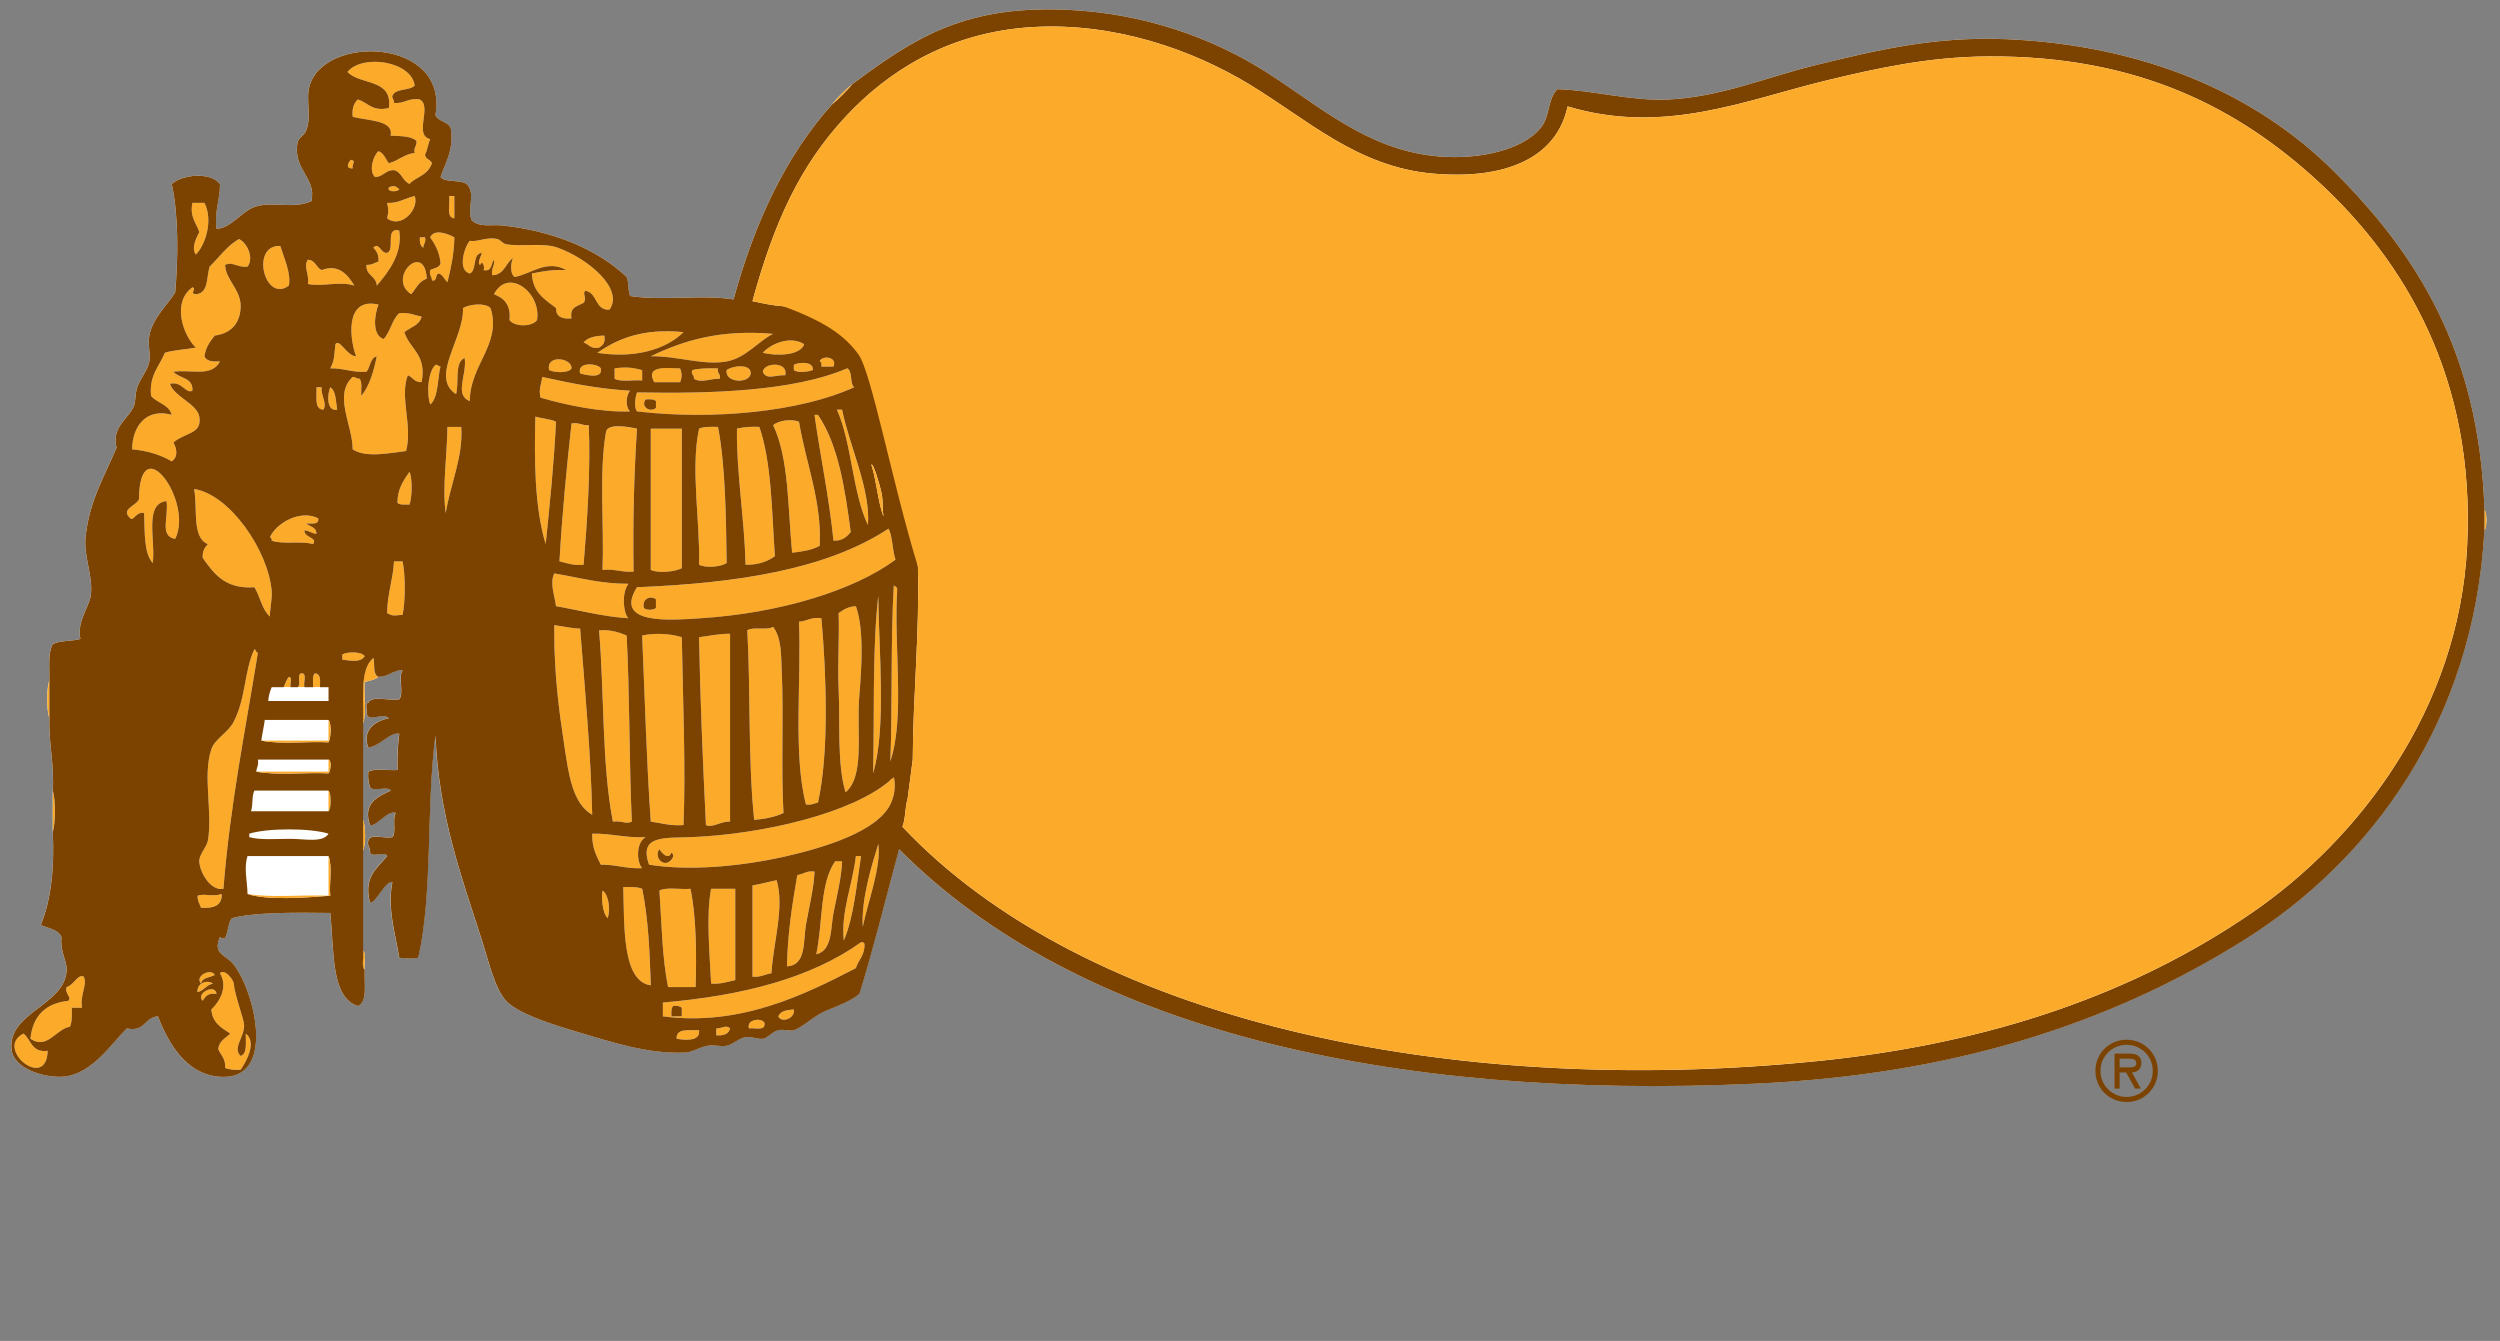 <?xml version="1.0" encoding="UTF-8" standalone="no"?>
<svg viewBox="0 0 220 118" xmlns:dc="http://purl.org/dc/elements/1.1/" xmlns="http://www.w3.org/2000/svg" xmlns:cc="http://creativecommons.org/ns#" xmlns:rdf="http://www.w3.org/1999/02/22-rdf-syntax-ns#" version="1.1">
<rect x="0" y="0" width="220" height="118" fill="#808080" stroke="none"/>
<title>Cracker Barrel Old Country Store logo</title>
<defs>
<clipPath id="a" clipPathUnits="userSpaceOnUse">
<path d="m0 576h576v-576h-576v576z"/>
</clipPath>
</defs>
<g transform="translate(-262.43 -404.1)">
<g transform="matrix(.395 0 0 -.395 259.05 567.21)">
<g clip-path="url(#a)">
<g transform="translate(562.04 299.39)">
<path d="m0 0c-1.139 35.582-15.476 57.325-33.402 75.25-17.8 17.8-42.889 28.242-72.946 29.563-16.495 0.725-29.735-2.642-42.617-5.759-10.853-2.627-21.225-7.16-33.017-7.679-8.25-0.362-16.486 2.091-24.572 2.304-2.034-2.146-1.7-5.401-3.071-7.679-3.383-5.622-13.933-8.122-23.42-7.294-15.747 1.373-26.238 11.083-38.393 18.812-12.186 7.749-27.284 13-43.768 13.821-22.985 1.146-34.189-5.926-48.375-16.508-1.695-1.375-3.232-2.912-4.607-4.607-10.291-11.466-17.207-26.305-21.884-43.385-6.811 1.123-16.228-0.358-23.035 0.768-0.505 1.16-0.264 3.064-0.768 4.224-6.532 6.225-16.563 10.38-28.027 11.517-2.057 0.205-4.828-0.537-6.527 1.152-1.005 2.426 0.79 5.568-0.768 7.679-1.087 1.6-4.891 0.483-6.142 1.919 0.599 2.264 3.075 5.848 2.302 10.751-0.492 1.681-2.811 1.539-3.454 3.071 3.042 17.095-24.661 18.079-28.027 6.527-0.924-3.171 0.543-6.687-0.768-9.982-0.458-1.15-1.714-1.565-1.92-2.688-1.108-6.058 4.359-7.915 3.071-13.054-4.134-1.81-8.384 0-12.285-1.152-3.254-0.96-5.488-4.878-8.83-4.99-0.501 4.084 0.808 6.358 0.767 9.982-2.14 2.737-8.362 2.131-10.749 0 1.517-6.673 1.475-16.521 0.767-24.188-1.81-2.812-5.045-5.78-5.759-9.598-0.378-2.023 0.299-3.918 0-5.758-0.306-1.894-1.988-3.66-2.687-5.76-0.513-1.538-0.315-3.165-0.768-4.223-1.241-2.9-5-4.527-3.84-9.215-2.633-6.279-6.074-11.808-6.91-19.964-0.444-4.327 1.786-8.899 1.152-13.053-0.383-2.508-3.14-5.788-2.304-9.598-1.881-0.551-4.555-0.31-6.143-1.151-1.108-1.836-0.713-5.175-0.767-8.064-0.639-1.928-0.639-6.519 0-8.446-0.155-5.785 1.122-10.14 0.767-16.125v-9.215c0.385-8.19-0.4-15.213-2.687-20.731 1.667-0.764 3.911-0.953 4.607-2.689-0.273-3.77 1.372-5.305 1.152-7.678-0.707-7.606-13.009-9.105-12.286-17.277 0.392-4.425 7.379-6.442 11.518-6.143 6.538 0.473 11.208 7.984 14.205 10.75 4.077-0.877 3.888 2.511 6.911 2.688 2.223-5.762 6.09-12.703 13.438-13.438 13.044-1.303 8.297 18.671 3.455 24.957-1.779 2.308-4.791 2.247-3.072 6.141 1.962-1.562 1.392 2.93 2.688 4.224 4.732 1.263 13.647 1.271 21.884 1.152 0.892-8.235 0.056-18.835 6.142-20.733 2.258 0.942 1.35 5.051 1.537 8.063-0.244 1.293 0.494 3.567-0.385 4.223v22.268c0.639 1.418 0.639 5.493 0 6.911v21.501c0.892 2.305 0.132 6.266 0.385 9.213 1.069 0.338 2.336 0.48 3.071 1.152 2.25 0.053 3.125 1.482 5.375 1.536-1.067-1.366 0.319-5.182-0.768-6.527-2.105-0.454-6.063 0.945-6.911-0.767-0.848-0.049-0.163-1.63-0.384-2.304 0.311-2.274 3.508 0.266 4.992-1.152-3.083-0.597-6.051-2.596-4.608-6.527 2.72 0.356 4.724 3.461 6.911 3.072-0.323-2.492-0.501-5.131-0.384-8.063-2.112-0.192-5.03 0.424-6.527-0.383-0.118-1.4 0.062-2.499 0.384-3.457 0.663-1.128 3.945 0.362 4.607-0.767-2.917-1.326-6.287-2.856-4.607-7.679 1.442-0.405 3.948 3.462 5.759 2.689-0.87-1.179 0.183-4.28-0.768-5.376-1.622-0.425-4.998 0.904-5.375-0.768-0.308-1.332 0.572-1.475 0.384-2.687 0.414-1.122 3.426 0.352 3.839-0.768-2.339-2.765-5.336-4.732-3.839-10.367 1.428-0.009 3.343 4.837 4.991 4.607-1.172-6.079 0.698-11.629 1.536-16.893 2.076-0.104 2.286-0.328 4.223 0 3.31 14.479 1.718 33.86 3.84 49.527 0.712-17.795 5.748-31.275 10.366-45.687 1.472-4.595 2.869-10.802 5.375-13.439 2.462-2.59 8.722-4.774 14.589-6.525 8.73-2.608 16.904-5.372 25.34-4.992 1.552 0.071 3.191 1.26 4.99 1.537 1.639 0.25 2.963-0.316 4.224 0 1.558 0.387 2.731 1.677 4.223 1.919 1.17 0.189 2.711-0.55 3.839-0.383 1.126 0.165 1.908 1.543 3.456 1.919 1.156 0.28 2.554-0.328 3.455 0 2.054 0.748 4.494 3.204 6.91 4.222 3.389 1.429 5.39 2.094 7.679 3.84 3.235 10.459 5.916 21.47 8.831 32.251 39.768-40.11 109.26-56.051 191.2-52.215 42.725 2 77.753 12.788 108.27 31.866 28.585 17.877 51.402 48.958 53.74 91.374 0.637 0.662 0.637 3.945 0 4.607" fill-rule="evenodd" fill="#fff"/>
</g>
<g transform="translate(100.94 393.84)">
<path d="m0 0c-1.246-1.186-4.345-0.518-4.991-2.304-0.049-0.688 0.47-0.809 0.384-1.535 2.381-0.206 3.165 1.186 5.759 0.768 2.79-1.528-1.434-8.004 2.304-8.83-0.487-1.05-0.609-2.464-1.152-3.456 0.072-1.08 1.252-1.051 1.535-1.92-0.96-2.824-3.604-3.008-4.991-4.607-1.548 0.628-1.723 2.629-3.455 3.071-1.972 0.052-2.334-1.505-4.223-1.536-1.451 1.301-0.435 4.778 0.767 5.76 1.228-0.437 1.566-1.763 2.304-2.688 2.137 0.55 3.366 2.009 5.759 2.304-0.308 1.332 0.572 1.475 0.384 2.687-1.211 1.093-3.554 1.053-5.759 1.152 0.815 3.553-5.351 3.314-8.447 4.223-0.174 1.838 0.278 3.051 1.152 3.84 2.263-0.681 3.147-2.741 6.911-1.92 0.928 6.687-6.468 5.05-9.215 8.062 3.336 4.073 14.331 2.378 14.974-3.071" fill-rule="evenodd" fill="#fbaa29"/>
</g>
<g transform="translate(86.737 377.33)">
<path d="m0 0c1.288-0.351 0.189-0.713 0.383-1.919-1.716-0.065-0.99 1.351-0.383 1.919" fill-rule="evenodd" fill="#fbaa29"/>
</g>
<g transform="translate(97.487 370.8)">
<path d="m0 0c-0.006-0.586-2.846-0.842-2.304 0.383 1.169 0.482 1.493 0.294 2.304-0.383" fill-rule="evenodd" fill="#fbaa29"/>
</g>
<g transform="translate(100.94 369.26)">
<path d="m0 0c1.074-2.96-3.056-7.388-6.143-4.991 0.334 1.527 0.334 1.929 0 3.456 2.33-0.161 3.719 0.91 6.143 1.535" fill-rule="evenodd" fill="#fbaa29"/>
</g>
<g transform="translate(108.62 369.26)">
<path d="m0 0h1.151v-4.991c-1.894 0.153-0.898 3.198-1.151 4.991" fill-rule="evenodd" fill="#fbaa29"/>
</g>
<g transform="translate(51.416 367.73)">
<path d="m0 0h2.688c1.984-3.896 0.233-9.349-1.92-11.518-1.112 1.513 0.211 3.872 0.768 4.991-0.61 2.078-2.162 3.213-1.536 6.527" fill-rule="evenodd" fill="#fbaa29"/>
</g>
<g transform="translate(97.487 361.59)">
<path d="m0 0c0.835-5.087-2.425-9.328-4.992-12.286-0.109 2.194-2.452 2.154-2.303 4.607 1.19-0.038 1.834 0.47 2.688 0.768 0.113 1.522-0.469 2.347-1.152 3.072 1.286 1.384 1.666-1.384 3.071-1.152 1.874 0.687-0.603 5.721 2.688 4.991" fill-rule="evenodd" fill="#fbaa29"/>
</g>
<g transform="translate(109.77 360.05)">
<path d="m0 0c-0.052-3.787-0.771-6.908-1.536-9.982-0.705 0.574-0.957 1.602-1.92 1.919-0.902-0.121-0.228-1.82-1.535-1.536 0.008 0.906-0.662 1.131-0.384 2.304 0.818 0.461 2.091 0.469 2.304 1.536-0.228 2.46-1.209 4.165-2.304 5.759 0.871 1.994 4.02 0.776 5.375 0" fill-rule="evenodd" fill="#fbaa29"/>
</g>
<g transform="translate(102.09 360.05)">
<path d="m0 0h1.152c0.277-1.173-0.393-1.399-0.384-2.304-0.671 0.353-0.848 1.2-0.768 2.304" fill-rule="evenodd" fill="#fbaa29"/>
</g>
<g transform="translate(63.701 353.52)">
<path d="m0 0c-2.202-0.284-3.346 1.225-4.991 0.384 0.044-3.238 3.498-5.494 3.455-9.214-0.038-3.307-1.695-5.99-5.759-6.527-1.033-1.27-2.02-2.587-2.303-4.607 0.414-1.122 1.828-1.244 3.455-1.152-1.858-3.628-6.628-1.698-10.366-2.303 1.269-1.547 4.444-1.187 4.223-4.224-1.56-0.76-2.286 2.204-4.991 1.536 0.818-2.794 6.038-4.449 6.527-7.295 0.676-3.928-3.086-3.492-5.759-5.759 0.795-1.527 1.053-3.233-0.384-4.223-2.407 1.432-5.317 2.361-8.83 2.688 0.094 5.214 3.206 9.25 8.83 7.678-0.605 2.339-3.281 2.605-4.607 4.223-0.442 4.666 1.883 6.563 3.072 9.599 2.033 0.654 4.651 0.723 6.91 1.152-2.877 2.803-5.392 10.084-0.768 13.437 1.053-0.348-0.749-1.414 0.768-1.536 2.891 0.181 2.334 3.809 3.071 6.143 2.149 2.075 3.841 4.606 6.527 6.143 1.887-0.835 3.383-4.274 1.92-6.143" fill-rule="evenodd" fill="#fbaa29"/>
</g>
<g transform="translate(118.6 355.06)">
<path d="m0 0c-0.708-0.827-0.356-2.716-2.304-2.304 0.328 0.783-0.334 2.386-0.768 1.152-0.777 0.314 0.243 2.025 0.384 2.688-2.217-0.214-1.034-3.829-2.687-4.607-2.847 0.71-1.19 6.017 0 7.294 1.779-0.331 3.69 0.943 6.142 0.384 0.619-0.141 1.263-1.034 1.92-1.151 3.353-0.603 8.287 0.398 11.518-0.768 6.789-2.451 14.83-9.192 11.518-13.822-3.323-0.123-2.606 3.793-5.375 4.223-0.737-0.511 0.441-1.704-0.384-2.687-1.305-0.742-3.178-0.917-2.688-3.456-2.134-0.214-3.473 0.366-3.455 2.304-2.459 1.892-5.235 3.468-5.375 7.679 2.317 0.497 4.723 0.907 7.679 0.767-4.396 2.473-7.877-0.894-11.519-1.535-1.057 0.692-0.899 3.023-0.383 4.223-1.66-1.155-1.891-3.739-4.607-3.84-0.302 1.581 0.589 1.971 0.384 3.456" fill-rule="evenodd" fill="#fbaa29"/>
</g>
<g transform="translate(70.996 358.13)">
<path d="m0 0c0.829-2.629 2.425-6.096 1.919-8.831-5.42-4.03-8.654 9.127-1.919 8.831" fill-rule="evenodd" fill="#fbaa29"/>
</g>
<g transform="translate(77.139 355.06)">
<path d="m0 0c1.715-0.077 1.832-1.751 3.072-2.304 3.888 1.509 5.936-1.249 7.294-3.455-3.194 1.09-7.508-0.369-10.366 0.384 0.406 2.101-1.076 3.823 0 5.375" fill-rule="evenodd" fill="#fbaa29"/>
</g>
<g transform="translate(103.63 350.84)">
<path d="m0 0c-1.756-0.547-2.4-2.207-3.456-3.456-5.576 3.593 3.023 11.97 3.456 3.456" fill-rule="evenodd" fill="#fbaa29"/>
</g>
<g transform="translate(128.2 341.62)">
<path d="m0 0c-1.111-1.548-5.032-1.548-6.143 0 0.354 3.426-1.237 4.906-3.455 5.759 3.131 6.041 10.574 0.38 9.598-5.759" fill-rule="evenodd" fill="#fbaa29"/>
</g>
<g transform="translate(92.88 345.08)">
<path d="m0 0c-0.936-2.292-1.47-6.875 1.152-7.678 1.492 1.579 1.836 4.306 3.455 5.759 2.142 0.222 3.395-0.444 4.991-0.768-0.469-1.963-2.503-2.359-3.839-3.456 1.169-3.822 5.055-4.926 3.839-11.134-1.626-0.09-1.951 1.12-3.071 1.537-1.87-4.873 1.116-11.204-0.384-16.894-3.722-0.445-9.064-1.564-11.902 0.384 0.012 5.413-4.362 12.118 0 16.125 0.689 0.049 0.81-0.47 1.536-0.384 0.681-0.726 0.28-2.535 0.384-3.839 1.851 2.244 2.755 5.436 3.455 8.83-1.521-0.398-1.42-2.42-2.304-3.455-3.147-0.204-5.06 0.826-8.062 0.767 1.056 1.882 0.87 3.307 1.152 5.376 0.861 1.38 2.603-2.682 4.607-2.688-1.215 3.005-2.933 13.342 4.991 11.518" fill-rule="evenodd" fill="#fbaa29"/>
</g>
<g transform="translate(117.84 344.31)">
<path d="m0 0c2.545-8.045-4.644-12.669-4.607-20.732-3.561 1.333-0.596 5.818-1.152 9.598-2.354-0.973-1.198-5.457-1.92-8.062-5.932 3.854 1.892 12.552 1.536 19.196 1.476 0.819 4.774 1.265 6.143 0" fill-rule="evenodd" fill="#fbaa29"/>
</g>
<g transform="translate(160.84 338.93)">
<path d="m0 0c-4.056-3.975-11.015-5.883-19.196-4.606 4.675 3.259 10.377 5.492 19.196 4.606" fill-rule="evenodd" fill="#fbaa29"/>
</g>
<g transform="translate(180.8 338.55)">
<path d="m0 0c-3.129-1.454-6.056-5.371-10.366-6.143-5.259-0.942-11.097 1.274-16.893 1.152 7.249 3.502 15.468 6.032 27.259 4.991" fill-rule="evenodd" fill="#fbaa29"/>
</g>
<g transform="translate(143.17 338.17)">
<path d="m0 0c0.342-1.622-0.391-2.168-1.151-2.688-1.912-0.375-2.287 0.785-3.456 1.152 0.914 1.134 2.612 1.483 4.607 1.536" fill-rule="evenodd" fill="#fbaa29"/>
</g>
<g transform="translate(187.71 336.25)">
<path d="m0 0c-0.896-2.606-6.252-2.643-9.214-1.919 1.627 1.921 6.075 3.924 9.214 1.919" fill-rule="evenodd" fill="#fbaa29"/>
</g>
<g transform="translate(194.24 331.26)">
<path d="m0 0h-2.688c0.034 0.544 0.063 1.087-0.383 1.152 0.347 1.378 4.043 1.155 3.071-1.152" fill-rule="evenodd" fill="#fbaa29"/>
</g>
<g transform="translate(135.88 330.87)">
<path d="m0 0c-0.56-1.135-3.919-0.979-4.991-0.383-0.764 3.501 5.095 2.756 4.991 0.383" fill-rule="evenodd" fill="#fbaa29"/>
</g>
<g transform="translate(189.63 330.49)">
<path d="m0 0c-1.011-0.37-3.289-0.742-4.223 0v1.151c1.15 0.675 4.485 0.805 4.223-1.151" fill-rule="evenodd" fill="#fbaa29"/>
</g>
<g transform="translate(105.55 331.64)">
<path d="m0 0c0.619 0.109 0.66-0.362 1.151-0.383-0.594-1.521-0.382-6.991-2.303-8.447-0.888 2.756-0.441 7.294 1.152 8.83" fill-rule="evenodd" fill="#fbaa29"/>
</g>
<g transform="translate(142.41 330.87)">
<path d="m0 0c0.515-2.525-3.453-1.426-4.607-1.152-0.788 2.7 3.883 2.294 4.607 1.152" fill-rule="evenodd" fill="#fbaa29"/>
</g>
<g transform="translate(183.49 329.34)">
<path d="m0 0c-2.139 0.164-4.158-1.148-4.991 0.768 0.176 2.132 5.793 2.366 4.991-0.768" fill-rule="evenodd" fill="#fbaa29"/>
</g>
<g transform="translate(151.62 330.49)">
<path d="m0 0v-2.303c-1.991 0.184-4.765-0.414-6.143 0.383v2.303c2.389 0.352 3.954 0.226 6.143-0.383" fill-rule="evenodd" fill="#fbaa29"/>
</g>
<g transform="translate(175.81 329.72)">
<path d="m0 0c-0.371-2.325-5.825-2.075-5.375 0.769 1.011 0.906 5.468 1.618 5.375-0.769" fill-rule="evenodd" fill="#fbaa29"/>
</g>
<g transform="translate(160.07 330.87)">
<path d="m0 0c0.441-1.075 0.441-1.995 0-3.071h-5.759c-2.116 3.775 2.801 3.162 5.759 3.071" fill-rule="evenodd" fill="#fbaa29"/>
</g>
<g transform="translate(168.51 330.87)">
<path d="m0 0c-0.279-1.173 0.662-1.128 0.384-2.303-1.898 0.091-4.149-1.029-5.759 0 0.157 0.925-0.702 0.834-0.385 1.92 1.623 0.425 3.654 0.442 5.76 0.383" fill-rule="evenodd" fill="#fbaa29"/>
</g>
<g transform="translate(154.69 322.04)">
<path d="m0 0v1.535c-0.454 0.443-1.357 0.435-2.304 0.384-1.153-1.558 0.9-3.037 2.304-1.919m44.152 4.606c-11.978-5.469-31.485-7.361-48.375-5.374-0.742 0.934-0.37 3.212 0 4.223 16.202-0.303 34.837 0.206 46.839 5.375 1.234-0.686 0.515-3.324 1.536-4.224" fill-rule="evenodd" fill="#fbaa29"/>
</g>
<g transform="translate(129.35 328.95)">
<path d="m0 0c6.177-1.374 12.446-2.654 19.58-3.072-0.931-0.961-1.103-3.674 0-4.607-6.387-0.242-14.224 1.388-19.964 3.072-0.424 2.015 0.107 2.564 0.384 4.607" fill-rule="evenodd" fill="#fbaa29"/>
</g>
<g transform="translate(79.059 326.65)">
<path d="m0 0h1.152c-0.209-1.903 1.305-3.594 0.384-4.991-2.087 0.089-1.422 2.93-1.536 4.991" fill-rule="evenodd" fill="#fbaa29"/>
</g>
<g transform="translate(82.13 326.65)">
<path d="m0 0c1.328-0.847 1.214-3.137 1.536-4.991-2.472-0.435-2.177 3.55-1.536 4.991" fill-rule="evenodd" fill="#fbaa29"/>
</g>
<g transform="translate(152.39 323.96)">
<path d="m0 0c0.947 0.051 1.85 0.058 2.304-0.384v-1.535c-1.405-1.119-3.457 0.361-2.304 1.919" fill-rule="evenodd" fill="#7c4300"/>
</g>
<g transform="translate(195 321.66)">
<path d="m0 0h1.152c1.677-8.323 6.373-17.662 5.759-25.723-3.5 7.378-3.547 18.208-6.911 25.723" fill-rule="evenodd" fill="#fbaa29"/>
</g>
<g transform="translate(190.01 320.5)">
<path d="m0 0h0.768c4.506-6.628 6.006-16.261 7.294-26.107-0.859-1.06-1.828-2.011-3.839-1.92-0.946 9.555-3.12 19.906-4.223 28.027" fill-rule="evenodd" fill="#fbaa29"/>
</g>
<g transform="translate(127.82 320.12)">
<path d="m0 0c1.462-0.457 3.331-0.508 4.607-1.151-0.461-9.394-1.384-18.325-2.303-27.26-2.521 8.387-2.527 18.911-2.304 28.411" fill-rule="evenodd" fill="#fbaa29"/>
</g>
<g transform="translate(186.56 318.97)">
<path d="m0 0c1.492-9.059 5.134-17.827 4.607-27.644-1.639-0.919-3.835-1.283-6.143-1.535-0.954 9.924-0.696 21.059-4.223 28.411 1.161 1.047 4.014 1.464 5.759 0.768" fill-rule="evenodd" fill="#fbaa29"/>
</g>
<g transform="translate(139.72 318.2)">
<path d="m0 0c0.43-9.692-0.335-21.386-1.151-31.098-2.273-0.225-3.72 0.375-5.375 0.767 0.6 10.534 1.581 20.687 2.687 30.714 1.709 0.301 2.305-0.511 3.839-0.383" fill-rule="evenodd" fill="#fbaa29"/>
</g>
<g transform="translate(108.24 317.82)">
<path d="m0 0h3.071c0.497-6.559-2.452-12.87-3.455-19.196-0.8 5.793 0.327 12.981 0.384 19.196" fill-rule="evenodd" fill="#fbaa29"/>
</g>
<g transform="translate(150.47 317.43)">
<path d="m0 0c-0.676-10.201-0.931-20.824-0.768-31.866-2.628-0.196-4.181 0.682-6.91 0.385 0.369 10.124-0.823 21.81 0.767 30.713 0.266 2.127 5.453 1.081 6.911 0.768" fill-rule="evenodd" fill="#fbaa29"/>
</g>
<g transform="translate(168.51 317.82)">
<path d="m0 0c1.712-8.8 1.794-21.217 1.919-30.33-1.221-0.816-4.541-1.186-6.142-0.384 0.251 9.91-1.929 21.281 0 30.33 1.076 0.46 2.649 0.422 4.223 0.384" fill-rule="evenodd" fill="#fbaa29"/>
</g>
<g transform="translate(177.73 317.82)">
<path d="m0 0c2.745-8.004 2.76-18.74 3.455-28.795-1.622-1.194-3.684-1.946-6.526-1.919-0.255 10.24-2.087 20.949-1.92 30.33 1.468 0.323 3.081 0.501 4.991 0.384" fill-rule="evenodd" fill="#fbaa29"/>
</g>
<g transform="translate(160.45 317.43)">
<path d="m0 0v-31.098c-1.515-0.756-5.047-1.218-6.911-0.383v31.481h6.911z" fill-rule="evenodd" fill="#fbaa29"/>
</g>
<g transform="translate(47.576 292.86)">
<path d="m0 0c-3.594 0.696-1.39 4.816-1.919 8.446-5.074-0.557-2.39-8.873-3.072-13.821-2.033 2.318-1.747 6.956-1.92 11.134-1.69 0.516-2.408-1.913-3.071-1.152-2.291 2.076 1.307 2.738 1.919 4.223 0.137 16.267 12.25-0.61 8.063-8.83" fill-rule="evenodd" fill="#fbaa29"/>
</g>
<g transform="translate(99.79 307.84)">
<path d="m0 0c0.683-1.59 0.578-5.688 0-7.295-1.02 0.003-2.193-0.145-2.688 0.384 0.003 3.197 1.395 5.005 2.688 6.911" fill-rule="evenodd" fill="#fbaa29"/>
</g>
<g transform="translate(51.8 304)">
<path d="m0 0c7.96-1.218 16.479-13.668 17.277-22.651 0.163-1.851-0.428-4.239-0.385-5.76-1.791 1.536-2.173 4.482-3.455 6.526-6.491-0.475-9.014 3.017-11.518 6.528-0.113 1.521 0.469 2.346 1.153 3.071-3.645 1.475-2.244 7.994-3.072 12.286" fill-rule="evenodd" fill="#fbaa29"/>
</g>
<g transform="translate(562.04 299.39)">
<path d="m0 0c0.637-0.662 0.637-3.945 0-4.607v4.607z" fill-rule="evenodd" fill="#fbaa29"/>
</g>
<g transform="translate(79.442 297.47)">
<path d="m0 0c0.25-1.531-1.46-1.1-2.688-1.152 0.822-0.713 2.291-0.781 2.304-2.303-1.087 0.063-1.6 0.703-2.687 0.767-0.068-1.653 3.038-1.578 1.919-3.071-2.534 0.793-6.769-0.116-9.214 0.768 0.062 0.446-0.085 0.683-0.384 0.768 1.397 3.152 6.726 6.233 10.75 4.223" fill-rule="evenodd" fill="#fbaa29"/>
</g>
<g transform="translate(152 277.5)">
<path d="m0 0c0.513-0.547 2.175-0.547 2.688 0v1.92c-1.248 0.967-3.185 0.059-2.688-1.92m54.518 17.661c0.925-1.891 0.812-4.82 1.536-6.911-9.14-6.805-25.655-11.919-43.384-13.054-6.743-0.43-19.533-1.543-14.206 6.91 22.147 0.89 42.164 3.91 56.054 13.055" fill-rule="evenodd" fill="#fbaa29"/>
</g>
<g transform="translate(96.335 287.87)">
<path d="m0 0h1.919c0.633-3.121 0.633-8.781 0-11.902-1.754-0.123-2.13-0.394-3.455 0.383 0.04 4.313 1.319 7.385 1.536 11.519" fill-rule="evenodd" fill="#fbaa29"/>
</g>
<g transform="translate(132.04 285.18)">
<path d="m0 0c5.385-0.885 10.219-2.323 16.509-2.304-1.602-2.17-1.079-6.678 0-7.678-5.885 0.385-10.772 1.769-16.125 2.687-0.232 2.16-1.459 5.074-0.384 7.295" fill-rule="evenodd" fill="#fbaa29"/>
</g>
<g transform="translate(207.67 282.5)">
<path d="m0 0c0.342-0.171 0.687-0.338 0.768-0.769-0.843-12.466 1.796-28.416-1.536-38.392 0.48 11.293 0.057 26.817 0.768 39.161" fill-rule="evenodd" fill="#fbaa29"/>
</g>
<g transform="translate(204.22 280.19)">
<path d="m0 0c0.102-12.132 1.854-29.24-1.151-39.546 0.318 11.713-0.216 27.604 1.151 39.546" fill-rule="evenodd" fill="#fbaa29"/>
</g>
<g transform="translate(154.69 279.42)">
<path d="m0 0v-1.92c-0.512-0.547-2.175-0.547-2.688 0-0.497 1.979 1.44 2.887 2.688 1.92" fill-rule="evenodd" fill="#7c4300"/>
</g>
<g transform="translate(199.23 277.89)">
<path d="m0 0c1.856-5.082 1.285-13.646 0.768-19.964-0.67-8.197 1.279-17.843-3.072-21.501-1.916 6.568-1.168 14.961-1.535 23.036-0.255 5.604 0.192 11.441 0 16.893 1.055 0.737 2.116 1.468 3.839 1.536" fill-rule="evenodd" fill="#fbaa29"/>
</g>
<g transform="translate(191.55 275.2)">
<path d="m0 0c1.098-12.175 1.745-30.012-0.768-41.08-0.901-0.123-1.441-0.608-2.688-0.385-2.87 11.207-0.984 27.171-1.535 40.698 1.809 0.11 2.718 1.121 4.991 0.767" fill-rule="evenodd" fill="#fbaa29"/>
</g>
<g transform="translate(132.04 273.67)">
<path d="m0 0c1.94-0.235 3.644-0.708 5.759-0.768 1.061-13.404 2.432-28.535 2.688-41.465-4.42 2.504-5.262 9.198-6.143 14.973-1.251 8.2-2.342 16.3-2.304 26.108v1.152z" fill-rule="evenodd" fill="#fbaa29"/>
</g>
<g transform="translate(180.8 273.28)">
<path d="m0 0c1.928-2.544 1.762-6.509 1.919-9.983 0.452-9.933-0.178-21.601 0.385-31.481-1.828-0.861-4.054-1.323-6.527-1.537-1.396 13.195-0.769 28.411-1.536 42.232 1.296 0.88 4.417-0.064 5.759 0.769" fill-rule="evenodd" fill="#fbaa29"/>
</g>
<g transform="translate(148.17 271.36)">
<path d="m0 0c0.697-13.507 0.544-27.867 1.151-41.465-1.307-0.665-2.251 0.295-4.222 0-2.483 12.746-1.893 28.567-3.072 42.616 2.614 0.183 4.427-0.435 6.143-1.151" fill-rule="evenodd" fill="#fbaa29"/>
</g>
<g transform="translate(160.45 270.98)">
<path d="m0 0c0.232-13.594 0.892-28.793 0.384-41.848-2.908-0.22-4.932 0.444-7.295 0.768-0.963 13.498-1.323 27.6-1.919 41.465 2.807 0.619 6.365 0.415 8.83-0.385" fill-rule="evenodd" fill="#fbaa29"/>
</g>
<g transform="translate(171.2 271.75)">
<path d="m0 0v-41.849c-2.033 0.114-3.978-1.474-5.375-0.767-0.668 13.793-1.269 27.655-1.536 41.847 2.276 0.285 4.333 0.788 6.911 0.769" fill-rule="evenodd" fill="#fbaa29"/>
</g>
<g transform="translate(65.237 268.29)">
<path d="m0 0c0.417-0.095 0.26-0.763 0.769-0.769-2.78-17.275-6.174-33.691-7.68-52.598-2.874-0.536-5.308 3.744-5.374 6.143-0.044 1.547 1.671 3.16 1.92 4.608 1.088 6.362-1.207 14.499 0.767 20.347 0.792 2.349 3.696 3.628 4.991 6.144 2.767 5.372 2.321 11.414 4.607 16.125" fill-rule="evenodd" fill="#fbaa29"/>
</g>
<g transform="translate(89.809 266.75)">
<path d="m0 0c-0.97-1.491-3.125-1.009-4.991-0.767v1.152c1.144 0.668 4.331 0.651 4.991-0.385" fill-rule="evenodd" fill="#fbaa29"/>
</g>
<g transform="translate(92.88 262.15)">
<path d="m0 0c-0.735-0.672-2.001-0.813-3.071-1.151-0.253-2.948 0.507-6.909-0.385-9.214 0.186 5.443-0.857 12.118 2.304 14.589 0.313-1.48-0.194-3.78 1.152-4.224" fill-rule="evenodd" fill="#fbaa29"/>
</g>
<g transform="translate(76.371 259.84)">
<path d="m0 0h-1.536c0.881 0.399-0.182 2.741 0.768 3.071 1.515 0.236 0.452-2.107 0.768-3.071" fill-rule="evenodd" fill="#fbaa29"/>
</g>
<g transform="translate(79.826 259.84)">
<path d="m0 0h-1.536c0.046 1.106-0.209 2.514 0.385 3.071 1.38-0.026 1.213-1.601 1.151-3.071" fill-rule="evenodd" fill="#fbaa29"/>
</g>
<g transform="translate(73.3 259.84)">
<path d="m0 0h-1.537c0.345 0.808 0.598 1.708 1.152 2.304 0.848-0.048 0.164-1.629 0.385-2.304" fill-rule="evenodd" fill="#fbaa29"/>
</g>
<g transform="translate(19.55 261.38)">
<path d="m0 0v-8.446c-0.639 1.926-0.639 6.518 0 8.446" fill-rule="evenodd" fill="#fbaa29"/>
</g>
<g transform="translate(79.826 259.84)">
<path d="m0 0h1.92v-3.07h-13.438c0.094 1.183 0.39 2.169 0.768 3.07h2.687 1.537 1.535 1.536 1.919 1.536z" fill-rule="evenodd" fill="#fff"/>
</g>
<g transform="translate(66.772 247.94)">
<path d="m0 0c0.206 1.585 0.563 3.021 0.768 4.607h14.206v-4.607h-14.974z" fill-rule="evenodd" fill="#fff"/>
</g>
<g transform="translate(81.746 243.72)">
<path d="m0 0v-2.688h-16.125c0.123 0.901 0.606 1.441 0.384 2.688h15.741z" fill-rule="evenodd" fill="#fff"/>
</g>
<g transform="translate(157 220.68)">
<path d="m0 0c0.839 0.088 2.216 1.583 1.152 2.305-0.662-1.784-2.27-0.002-2.688 0.768-0.924-1.206-0.077-3.205 1.536-3.073m50.679 19.198c0.489-2.123 0.109-4.364-0.768-6.144-2.99-6.064-14.735-9.606-23.036-11.517-10.103-2.327-21.709-3.357-30.714-1.921-2.408 6.71 3.593 5.89 9.597 6.144 15.672 0.661 35.612 5.253 44.153 12.67 0.095 0.417 0.763 0.259 0.768 0.768" fill-rule="evenodd" fill="#fbaa29"/>
</g>
<g transform="translate(20.317 236.81)">
<path d="m0 0c0.639-2.183 0.639-7.032 0-9.215v9.215z" fill-rule="evenodd" fill="#fbaa29"/>
</g>
<g transform="translate(81.746 232.2)">
<path d="m0 0h-17.277c0.479 1.313 0.13 3.455 0.768 4.608h16.509v-4.608z" fill-rule="evenodd" fill="#fff"/>
</g>
<g transform="translate(81.746 236.81)">
<path d="m0 0c0.637-0.662 0.637-3.946 0-4.608v4.608z" fill-rule="evenodd" fill="#fbaa29"/>
</g>
<g transform="translate(89.424 230.28)">
<path d="m0 0c0.639-1.418 0.639-5.492 0-6.91v6.91z" fill-rule="evenodd" fill="#fbaa29"/>
</g>
<g transform="translate(81.746 227.21)">
<path d="m0 0c-1.258-2.092-5.346-1.151-8.446-1.151-3.338 0-6.858-0.297-9.215 0.383v0.768c4.119 1.275 13.542 1.275 17.661 0" fill-rule="evenodd" fill="#fff"/>
</g>
<g transform="translate(140.49 227.21)">
<path d="m0 0c4.303 0.081 7.443-1.003 11.901-0.768-2.37-1.402-1.871-5.887-0.767-6.911-3.53-0.203-5.814 0.842-9.215 0.768-0.988 1.956-1.998 3.89-1.919 6.911" fill-rule="evenodd" fill="#fbaa29"/>
</g>
<g transform="translate(204.22 224.91)">
<path d="m0 0c0.714-4.985-2.292-12.772-3.455-18.429-0.326 6.086 1.806 13.037 3.455 18.429" fill-rule="evenodd" fill="#fbaa29"/>
</g>
<g transform="translate(155.46 223.76)">
<path d="m0 0c0.417-0.771 2.025-2.552 2.688-0.769 1.064-0.721-0.313-2.216-1.152-2.304-1.614-0.132-2.461 1.867-1.536 3.073" fill-rule="evenodd" fill="#7c4300"/>
</g>
<g transform="translate(63.701 213.77)">
<path d="m0 0c-0.042 2.859-0.868 5.811 0 8.447h18.045v-8.831c-5.898 0.247-12.784-0.499-18.045 0.384" fill-rule="evenodd" fill="#fff"/>
</g>
<g transform="translate(199.23 222.22)">
<path d="m0 0h1.152c-1.028-6.522-1.594-13.507-3.839-18.813-0.709 6.341 1.991 12.596 2.687 18.813" fill-rule="evenodd" fill="#fbaa29"/>
</g>
<g transform="translate(196.16 221.07)">
<path d="m0 0c-0.142-3.624-1.163-7.716-1.919-11.518-0.66-3.31-0.194-8.388-3.84-9.214 1.475 6.843 0.754 15.883 4.223 20.732h1.536z" fill-rule="evenodd" fill="#fbaa29"/>
</g>
<g transform="translate(190.01 218.76)">
<path d="m0 0c-0.137-3.581-1.216-7.905-1.92-11.902-0.617-3.504 0.156-8.986-4.223-9.214 0.151 7.398 1.186 13.914 2.304 20.347 1.372 0.164 2.048 1.023 3.839 0.769" fill-rule="evenodd" fill="#fbaa29"/>
</g>
<g transform="translate(181.57 216.84)">
<path d="m0 0c1.81-6.052-0.813-14.274-1.152-20.732-1.454-0.21-2.398-0.929-4.223-0.769v20.348c1.892 0.284 3.549 0.803 5.375 1.153" fill-rule="evenodd" fill="#fbaa29"/>
</g>
<g transform="translate(151.62 214.92)">
<path d="m0 0c1.343-6.463 1.662-13.95 1.919-21.499-6.457 0.867-5.867 13.418-6.143 21.884 1.575 0.038 3.148 0.075 4.224-0.385" fill-rule="evenodd" fill="#fbaa29"/>
</g>
<g transform="translate(162.37 214.92)">
<path d="m0 0c1.363-6.369 1.354-15.098 1.151-21.884h-6.143c-1.317 6.489-1.425 14.189-1.919 21.501 1.616 0.815 4.676 0.186 6.911 0.383" fill-rule="evenodd" fill="#fbaa29"/>
</g>
<g transform="translate(172.35 214.92)">
<path d="m0 0v-20.348c-1.716-0.333-3.164-0.932-5.375-0.766-0.326 6.614-1.148 15.402 0 21.114h5.375z" fill-rule="evenodd" fill="#fbaa29"/>
</g>
<g transform="translate(142.79 214.54)">
<path d="m0 0c1.425-0.994 1.744-4.313 1.152-6.144-1.243 1.031-1.452 4.815-1.152 6.144" fill-rule="evenodd" fill="#fbaa29"/>
</g>
<g transform="translate(57.943 213.77)">
<path d="m0 0c0.104-2.664-1.881-3.238-4.608-3.071-0.298 0.853-0.806 1.496-0.767 2.687 1.427 0.561 3.428-0.307 5.375 0.384" fill-rule="evenodd" fill="#fbaa29"/>
</g>
<g transform="translate(158.15 186.51)">
<path d="m0 0h2.303v1.92c-0.446 0.322-1.03 0.507-1.92 0.383-0.442-0.452-0.434-1.358-0.383-2.303m-1.92 0v3.072c17.683 1.513 32.971 5.422 44.151 13.437 0.447 0.062 0.684-0.084 0.768-0.384 0.105-2.535-1.345-3.518-1.919-5.375-11.458-5.962-25.861-13.023-43-10.75" fill-rule="evenodd" fill="#fbaa29"/>
</g>
<g transform="translate(89.424 201.1)">
<path d="m0 0c0.879-0.656 0.141-2.93 0.384-4.223-0.878 0.658-0.14 2.93-0.384 4.223" fill-rule="evenodd" fill="#fbaa29"/>
</g>
<g transform="translate(53.335 193.81)">
<path d="m0 0c-1.485 1.724 2.242 3.521 3.071 1.918-1.069-0.594-2.805-0.522-3.071-1.918" fill-rule="evenodd" fill="#fbaa29"/>
</g>
<g transform="translate(57.558 196.11)">
<path d="m0 0c0.93 1.12 2.975-1.3 3.072-2.303 0.273-2.821 2.241-7.786 2.303-9.216 0.118-2.722-2.672-5.091-0.768-6.911 1.544 0.505 1.094 3.003 1.152 4.992 2.53-1.995 0.058-6.293-1.152-8.063-1.398-0.118-2.499 0.062-3.455 0.385 0.17 2.089-0.973 2.866-1.535 4.222 0.201 1.847 1.655 2.441 2.687 3.456-1.935 1.263-4.012 2.387-4.223 5.375 1.786 1.654 3.802 4.991 1.919 8.063" fill-rule="evenodd" fill="#fbaa29"/>
</g>
<g transform="translate(27.228 195.34)">
<path d="m0 0c0.841-1.868-0.933-4.088-0.383-6.91h-2.304c0.038-1.573 0.075-3.148-0.384-4.224-3.155-0.504-5.05-5.232-8.83-2.686 0.541 5.09 3.356 7.904 8.446 8.444 0.874 0.921-0.842 1.415-0.384 3.072 1.504 0.3 2.557 3.059 3.839 2.304" fill-rule="evenodd" fill="#fbaa29"/>
</g>
<g transform="translate(56.023 193.81)">
<path d="m0 0c-1.5-0.294-2.047-1.538-3.456-1.921-0.236 1.932 1.986 2.913 3.456 1.921" fill-rule="evenodd" fill="#fbaa29"/>
</g>
<g transform="translate(56.79 191.5)">
<path d="m0 0c-1.831 0.295-2.529-0.542-3.071-1.537-1.676 1.689 2.851 3.934 3.071 1.537" fill-rule="evenodd" fill="#fbaa29"/>
</g>
<g transform="translate(158.53 188.82)">
<path d="m0 0c0.89 0.124 1.474-0.061 1.919-0.383v-1.92h-2.302c-0.052 0.946-0.059 1.851 0.383 2.303" fill-rule="evenodd" fill="#7c4300"/>
</g>
<g transform="translate(185.41 188.05)">
<path d="m0 0c0.401-1.913-2.717-3.172-3.456-1.536 0.459 1.204 1.905 1.422 3.456 1.536" fill-rule="evenodd" fill="#fbaa29"/>
</g>
<g transform="translate(178.88 184.98)">
<path d="m0 0c0.243-1.778-2.1-0.972-3.456-1.151-0.694 2.115 3.117 2.459 3.456 1.151" fill-rule="evenodd" fill="#fbaa29"/>
</g>
<g transform="translate(171.2 183.83)">
<path d="m0 0c-0.29-1.245-1.404-1.668-3.072-1.535v1.535c1.186-0.063 2.171 0.907 3.072 0" fill-rule="evenodd" fill="#fbaa29"/>
</g>
<g transform="translate(164.29 183.44)">
<path d="m0 0c0.406-2.719-3.603-2.166-4.991-1.919-0.153 2.455 2.823 1.783 4.991 1.919" fill-rule="evenodd" fill="#fbaa29"/>
</g>
<g transform="translate(13.79 182.67)">
<path d="m0 0c1.703-1.368 1.8-4.342 5.375-3.839-0.225-9.07-11.984 0.56-5.375 3.839" fill-rule="evenodd" fill="#fbaa29"/>
</g>
<g transform="translate(193.85 389.61)">
<path d="m0 0c1.375 1.696 2.912 3.232 4.607 4.607-1.375-1.696-2.911-3.232-4.607-4.607" fill-rule="evenodd" fill="#fbaa29"/>
</g>
<g transform="translate(159.3 181.52)">
<path d="m0 0c1.388-0.247 5.397-0.8 4.991 1.919-2.168-0.136-5.144 0.536-4.991-1.919m8.83 2.303v-1.535c1.668-0.133 2.782 0.29 3.072 1.535-0.902 0.907-1.886-0.063-3.072 0m7.295 0c1.356 0.179 3.699-0.627 3.456 1.151-0.339 1.308-4.151 0.964-3.456-1.151m6.527 2.687c0.739-1.636 3.857-0.377 3.455 1.536-1.55-0.114-2.996-0.332-3.455-1.536m-128.23 3.454c0.542 0.995 1.241 1.832 3.072 1.537-0.22 2.398-4.747 0.153-3.072-1.537m-30.33 3.073c-0.458-1.658 1.258-2.152 0.384-3.073-5.09-0.54-7.906-3.354-8.446-8.444 3.78-2.546 5.675 2.183 8.829 2.687 0.46 1.076 0.423 2.65 0.385 4.223h2.303c-0.549 2.822 1.225 5.042 0.384 6.91-1.282 0.755-2.335-2.004-3.839-2.303m32.25-4.991c0.211-2.988 2.288-4.112 4.223-5.376-1.032-1.014-2.486-1.608-2.687-3.455 0.562-1.356 1.705-2.133 1.535-4.222 0.957-0.324 2.057-0.503 3.456-0.385 1.209 1.769 3.681 6.068 1.152 8.062-0.059-1.988 0.391-4.486-1.152-4.991-1.905 1.82 0.885 4.189 0.768 6.911-0.062 1.43-2.031 6.395-2.304 9.216-0.097 1.003-2.142 3.423-3.072 2.303 1.884-3.072-0.133-6.409-1.919-8.063m0.767 7.678c-0.829 1.604-4.556-0.194-3.071-1.918 0.266 1.397 2.002 1.324 3.071 1.918m-3.838-3.839c1.408 0.383 1.955 1.627 3.455 1.921-1.47 0.992-3.692 0.011-3.455-1.921m146.66 5.375c0.575 1.858 2.024 2.84 1.92 5.375-0.084 0.3-0.321 0.447-0.768 0.384-11.172-8.015-26.461-11.924-44.143-13.436v-3.073c17.138-2.273 31.542 4.788 42.999 10.75m-146.66 16.125c-0.039-1.191 0.469-1.834 0.767-2.687 2.727-0.167 4.713 0.407 4.608 3.071-1.947-0.691-3.948 0.177-5.375-0.384m91.375-4.991c0.592 1.831 0.273 5.149-1.152 6.144-0.3-1.33-0.091-5.114 1.152-6.144m23.033 6.526c-1.148-5.712-0.325-14.5 0-21.114 2.212-0.166 3.66 0.434 5.376 0.767v20.347zm-11.517-0.382c0.494-7.313 0.602-15.012 1.919-21.501h6.143c0.202 6.786 0.212 15.514-1.151 21.883-2.235-0.197-5.296 0.432-6.911-0.382m-8.063 0.767c0.276-8.466-0.314-21.016 6.143-21.884-0.258 7.549-0.576 15.037-1.92 21.499-1.076 0.46-2.649 0.423-4.223 0.385m28.795 0.383v-20.348c1.824-0.16 2.769 0.559 4.223 0.769 0.339 6.458 2.962 14.681 1.152 20.732-1.827-0.349-3.483-0.869-5.375-1.153m9.982 2.305c-1.118-6.434-2.153-12.95-2.304-20.348 4.379 0.229 3.607 5.71 4.223 9.214 0.705 3.997 1.784 8.321 1.92 11.902-1.79 0.254-2.466-0.605-3.839-0.768m8.446 3.071c-3.469-4.849-2.748-13.889-4.223-20.732 3.646 0.826 3.18 5.904 3.84 9.214 0.756 3.802 1.777 7.894 1.919 11.518zm1.92-17.661c2.245 5.306 2.811 12.291 3.839 18.813h-1.152c-0.696-6.217-3.395-12.471-2.687-18.813m-114.8 18.813h-18.045c-0.867-2.636-0.042-5.588 0-8.447 4.523-1.511 13.273-0.78 18.429-0.384-0.253 2.819 0.507 6.651-0.384 8.831m119.02-15.741c1.163 5.656 4.169 13.443 3.455 18.429-1.648-5.392-3.781-12.343-3.455-18.429m-58.357 13.82c3.4 0.075 5.684-0.97 9.214-0.767-1.104 1.023-1.602 5.509 0.768 6.911-4.458-0.235-7.598 0.849-11.902 0.768-0.078-3.022 0.931-4.956 1.92-6.912m-78.321 6.912v-0.768c2.357-0.681 5.877-0.384 9.214-0.384 3.101 0 7.188-0.94 8.446 1.152-4.119 1.275-13.542 1.275-17.66 0m17.66 9.598h-16.509c-0.638-1.153-0.289-3.295-0.768-4.608h17.277c0.637 0.662 0.637 3.946 0 4.608m125.16 2.304c-8.541-7.417-28.481-12.009-44.152-12.67-6.005-0.254-12.006 0.566-9.598-6.144 9.005-1.436 20.611-0.406 30.714 1.921 8.302 1.911 20.046 5.453 23.036 11.517 0.877 1.78 1.258 4.021 0.768 6.144-0.004-0.508-0.673-0.351-0.768-0.768m-125.16 4.607h-15.74c0.222-1.247-0.262-1.787-0.385-2.687 4.609-0.895 10.877-0.13 16.125-0.386 0.405 0.399 0.794 2.743 0 3.073m0 8.83h-14.205c-0.206-1.586-0.562-3.022-0.768-4.607 4.225-0.894 10.109-0.13 14.973-0.384 0.525 0.901 0.718 4.123 0 4.991m-6.911 7.294h-1.535c-0.221 0.675 0.463 2.256-0.385 2.304-0.554-0.596-0.807-1.496-1.152-2.304h-2.686c-0.379-0.901-0.674-1.886-0.768-3.07h13.437v3.07h-1.92c0.062 1.47 0.23 3.045-1.151 3.072-0.594-0.558-0.338-1.965-0.384-3.072h-1.92c-0.316 0.964 0.747 3.307-0.768 3.072-0.949-0.33 0.114-2.672-0.768-3.072m9.983 7.295v-1.151c1.866-0.242 4.021-0.725 4.991 0.766-0.66 1.037-3.847 1.053-4.991 0.385m-24.189-14.972c-1.295-2.516-4.199-3.795-4.991-6.144-1.974-5.849 0.321-13.985-0.767-20.348-0.249-1.448-1.964-3.06-1.92-4.607 0.066-2.399 2.5-6.68 5.374-6.144 1.506 18.908 4.9 35.324 7.68 52.599-0.509 0.006-0.352 0.674-0.769 0.769-2.286-4.711-1.84-10.753-4.607-16.125m103.66 18.811c0.267-14.192 0.867-28.055 1.536-41.848 1.397-0.707 3.342 0.881 5.375 0.768v41.849c-2.578 0.018-4.635-0.485-6.911-0.769m-12.67 0.385c0.596-13.865 0.957-27.967 1.92-41.465 2.363-0.324 4.386-0.988 7.294-0.768 0.508 13.055-0.152 28.254-0.384 41.848-2.464 0.8-6.023 1.004-8.83 0.385m-9.598 1.151c1.179-14.05 0.589-29.87 3.072-42.616 1.971 0.295 2.915-0.665 4.223 0-0.608 13.598-0.455 27.958-1.152 41.465-1.716 0.716-3.529 1.334-6.143 1.151m33.018 0c0.767-13.821 0.14-29.037 1.536-42.232 2.473 0.214 4.699 0.676 6.527 1.537-0.563 9.88 0.067 21.548-0.385 31.48-0.157 3.475 0.009 7.44-1.919 9.984-1.342-0.833-4.463 0.111-5.759-0.769m-43 0c-0.038-9.807 1.053-17.907 2.303-26.107 0.881-5.776 1.724-12.47 6.143-14.974-0.255 12.931-1.626 28.062-2.687 41.466-2.116 0.06-3.819 0.532-5.759 0.768zm54.518 1.921c0.551-13.527-1.335-29.491 1.535-40.698 1.247-0.223 1.787 0.262 2.688 0.385 2.513 11.068 1.866 28.905 0.768 41.08-2.273 0.353-3.182-0.657-4.991-0.767m8.83 1.918c0.192-5.452-0.255-11.289 0-16.892 0.367-8.076-0.381-16.469 1.536-23.037 4.351 3.659 2.401 13.304 3.071 21.501 0.517 6.318 1.089 14.882-0.768 19.964-1.723-0.068-2.784-0.799-3.839-1.536m7.679-35.706c3.005 10.306 1.253 27.414 1.151 39.546-1.366-11.942-0.833-27.833-1.151-39.546m3.839 2.69c3.332 9.976 0.693 25.925 1.536 38.392-0.081 0.431-0.426 0.598-0.768 0.769-0.711-12.34-0.288-27.865-0.768-39.157m-74.482 34.552c5.353-0.918 10.239-2.302 16.125-2.687-1.079 1-1.603 5.509 0 7.678-6.29-0.019-11.125 1.419-16.509 2.304-1.075-2.221 0.152-5.135 0.384-7.295m-37.625-1.536c1.324-0.777 1.7-0.507 3.455-0.384 0.633 3.121 0.633 8.782 0 11.903h-1.919c-0.218-4.134-1.496-7.206-1.536-11.519m55.669 5.759c-5.327-8.453 7.463-7.341 14.206-6.91 17.729 1.135 34.244 6.249 43.384 13.053-0.724 2.092-0.611 5.02-1.536 6.912-13.89-9.146-33.907-12.165-56.054-13.055m-81.777 11.135c0.299-0.085 0.447-0.322 0.385-0.768 2.444-0.884 6.68 0.025 9.214-0.768 1.118 1.493-1.987 1.418-1.92 3.071 1.088-0.064 1.6-0.704 2.688-0.767-0.014 1.522-1.482 1.59-2.304 2.303 1.228 0.052 2.938-0.379 2.688 1.152-4.025 2.01-9.353-1.071-10.751-4.223m-13.82-1.536c-0.684-0.725-1.266-1.551-1.153-3.071 2.504-3.512 5.027-7.004 11.518-6.528 1.282-2.044 1.664-4.99 3.455-6.526-0.043 1.521 0.548 3.909 0.385 5.759-0.798 8.983-9.317 21.433-17.277 22.652 0.828-4.292-0.573-10.811 3.072-12.286m42.231 9.214c0.495-0.529 1.668-0.38 2.688-0.384 0.578 1.607 0.682 5.705 0 7.295-1.294-1.906-2.685-3.714-2.688-6.911m-57.589 0.768c-0.612-1.485-4.211-2.148-1.92-4.223 0.663-0.761 1.382 1.668 3.072 1.152 0.173-4.179-0.114-8.816 1.919-11.134 0.683 4.948-2.002 13.264 3.072 13.821 0.529-3.63-1.675-7.75 1.919-8.446 4.187 8.22-7.926 25.097-8.062 8.83m165.86-3.83c-0.219 1.367-0.061 3.264-0.383 4.991-0.369 1.971-1.961 7.275-2.304 6.527 1.164-3.572 1.418-8.052 2.687-11.518m-51.83 19.58v-31.481c1.863-0.835 5.395-0.373 6.91 0.383v31.098zm19.197 0c-0.167-9.381 1.665-20.09 1.919-30.33 2.842-0.027 4.905 0.725 6.527 1.919-0.696 10.055-0.71 20.791-3.455 28.795-1.91 0.117-3.523-0.061-4.991-0.384m-8.447 0c-1.928-9.049 0.252-20.42 0-30.33 1.602-0.802 4.922-0.432 6.143 0.384-0.126 9.113-0.208 21.53-1.92 30.33-1.574 0.038-3.147 0.076-4.223-0.384m-20.732-0.768c-1.591-8.903-0.398-20.589-0.768-30.713 2.729 0.297 4.282-0.581 6.91-0.385-0.163 11.041 0.092 21.664 0.768 31.866-1.457 0.312-6.645 1.359-6.91-0.768m-35.706-18.044c1.003 6.326 3.952 12.637 3.455 19.196h-3.071c-0.057-6.215-1.184-13.403-0.384-19.196m28.027 19.964c-1.106-10.028-2.087-20.181-2.687-30.714 1.655-0.393 3.102-0.993 5.375-0.768 0.816 9.712 1.581 21.406 1.151 31.098-1.534-0.128-2.13 0.684-3.839 0.384m44.92-0.384c3.527-7.352 3.269-18.487 4.223-28.41 2.308 0.252 4.504 0.615 6.143 1.535 0.527 9.817-3.116 18.585-4.607 27.643-1.745 0.697-4.598 0.28-5.759-0.768m-50.679-26.491c0.919 8.935 1.843 17.865 2.304 27.259-1.276 0.644-3.145 0.695-4.607 1.152-0.224-9.5-0.218-20.024 2.303-28.411m64.117 0.768c2.01-0.091 2.979 0.86 3.838 1.919-1.287 9.847-2.788 19.48-7.294 26.107h-0.768c1.103-8.12 3.278-18.471 4.224-28.026m7.678 3.455c0.614 8.062-4.082 17.4-5.759 25.723h-1.152c3.364-7.514 3.411-18.345 6.911-25.723m-118.25 25.723c-0.322 1.854-0.208 4.144-1.536 4.991-0.641-1.441-0.935-5.426 1.536-4.991m-3.072 0c0.921 1.397-0.592 3.088-0.383 4.991h-1.152c0.114-2.061-0.551-4.902 1.535-4.991m48.375 2.688c5.741-1.683 13.578-3.314 19.965-3.071-1.104 0.933-0.931 3.645 0 4.606-7.134 0.418-13.403 1.699-19.58 3.072-0.277-2.043-0.808-2.592-0.385-4.607m68.34 6.526c-12.003-5.169-30.637-5.677-46.84-5.375-0.369-1.011-0.741-3.289 0-4.222 16.891-1.987 36.398-0.095 48.376 5.374-1.021 0.9-0.302 3.538-1.536 4.223m-34.554-0.4c-0.317-1.086 0.541-0.995 0.384-1.92 1.61-1.029 3.862 0.091 5.759 0 0.278 1.175-0.662 1.13-0.384 2.303-2.106 0.059-4.136 0.042-5.759-0.383m-8.446-2.688h5.759c0.441 1.076 0.441 1.996 0 3.071-2.958 0.091-7.875 0.704-5.759-3.071m16.125 2.688c-0.45-2.844 5.004-3.094 5.375-0.769 0.093 2.388-4.364 1.675-5.375 0.769m-24.956 0.383v-2.303c1.379-0.797 4.153-0.199 6.143-0.383v2.303c-2.189 0.609-3.754 0.735-6.143 0.383m33.018-0.767c0.833-1.915 2.852-0.603 4.992-0.767 0.802 3.134-4.816 2.899-4.992 0.767m-40.696-0.37c1.154-0.274 5.122-1.373 4.607 1.152-0.724 1.142-5.395 1.548-4.607-1.152m-33.402-6.91c1.922 1.456 1.709 6.926 2.304 8.447-0.491 0.021-0.532 0.492-1.152 0.383-1.592-1.535-2.039-6.074-1.152-8.83m81.009 8.83v-1.151c0.934-0.742 3.212-0.37 4.223 0 0.262 1.956-3.073 1.826-4.223 1.151m-54.518-1.151c1.072-0.596 4.431-0.752 4.991 0.383 0.104 2.373-5.755 3.118-4.991-0.383m60.277 1.92c0.447-0.065 0.417-0.608 0.384-1.152h2.688c0.972 2.307-2.725 2.53-3.072 1.152m-12.67 1.919c2.963-0.723 8.319-0.687 9.215 1.92-3.139 2.005-7.588 0.002-9.215-1.92m-39.928 2.303c1.169-0.367 1.544-1.526 3.455-1.151 0.76 0.519 1.493 1.066 1.152 2.688-1.996-0.053-3.693-0.402-4.607-1.537m14.973-3.071c5.796 0.122 11.634-2.094 16.893-1.151 4.31 0.771 7.237 4.688 10.366 6.142-11.791 1.041-20.01-1.489-27.259-4.991m-11.902 0.768c8.182-1.277 15.14 0.632 19.196 4.607-8.819 0.885-14.521-1.347-19.196-4.607m-29.946 9.982c0.356-6.643-7.469-15.342-1.537-19.196 0.723 2.605-0.434 7.089 1.92 8.062 0.557-3.779-2.408-8.265 1.152-9.598-0.036 8.063 7.153 12.687 4.608 20.732-1.369 1.265-4.668 0.819-6.143 0m-23.804-10.75c-2.004 0.006-3.746 4.068-4.607 2.688-0.282-2.07-0.096-3.494-1.152-5.376 3.002 0.059 4.915-0.972 8.063-0.767 0.883 1.035 0.782 3.057 2.303 3.455-0.7-3.394-1.604-6.586-3.455-8.83-0.104 1.303 0.297 3.112-0.384 3.839-0.726-0.086-0.847 0.433-1.536 0.384-4.362-4.007 0.012-10.713 0-16.125 2.838-1.948 8.18-0.829 11.902-0.384 1.5 5.69-1.486 12.021 0.384 16.894 1.12-0.417 1.445-1.627 3.071-1.537 1.216 6.207-2.67 7.312-3.839 11.134 1.336 1.096 3.37 1.493 3.839 3.456-1.595 0.323-2.849 0.989-4.991 0.767-1.619-1.452-1.963-4.179-3.455-5.758-2.622 0.803-2.088 5.385-1.152 7.678-7.924 1.823-6.206-8.513-4.991-11.518m30.715 13.821c2.218-0.852 3.809-2.333 3.455-5.758 1.111-1.549 5.032-1.549 6.143 0 0.976 6.138-6.467 11.799-9.598 5.758m-18.429 0c1.055 1.249 1.699 2.909 3.455 3.456-0.433 8.514-9.032 0.137-3.455-3.456m-23.036 2.304c2.858-0.753 7.172 0.706 10.366-0.384-1.358 2.206-3.406 4.964-7.294 3.455-1.24 0.553-1.357 2.227-3.072 2.304-1.076-1.552 0.406-3.274 0-5.375m-4.224-0.384c0.507 2.734-1.09 6.202-1.919 8.83-6.735 0.297-3.501-12.861 1.919-8.83m45.304 2.304c2.717 0.1 2.947 2.684 4.608 3.839-0.517-1.2-0.674-3.531 0.383-4.223 3.642 0.641 7.123 4.008 11.518 1.535-2.955 0.141-5.361-0.27-7.678-0.767 0.14-4.211 2.916-5.787 5.375-7.679-0.018-1.937 1.321-2.518 3.455-2.304-0.491 2.539 1.382 2.714 2.688 3.456 0.825 0.983-0.353 2.176 0.383 2.687 2.77-0.43 2.053-4.346 5.375-4.223 3.312 4.63-4.729 11.371-11.517 13.822-3.231 1.166-8.166 0.165-11.518 0.768-0.657 0.117-1.302 1.01-1.92 1.151-2.452 0.559-4.363-0.715-6.143-0.384-1.19-1.277-2.846-6.584 0-7.294 1.654 0.778 0.47 4.393 2.688 4.607-0.141-0.663-1.161-2.374-0.384-2.688 0.434 1.234 1.096-0.369 0.768-1.152 1.948-0.412 1.595 1.477 2.304 2.304 0.205-1.485-0.686-1.874-0.385-3.455m-56.438 8.062c-2.686-1.537-4.378-4.067-6.526-6.142-0.737-2.335-0.181-5.963-3.072-6.144-1.516 0.123 0.285 1.189-0.767 1.537-4.624-3.354-2.11-10.635 0.767-13.438-2.258-0.429-4.876-0.498-6.91-1.152-1.188-3.035-3.514-4.932-3.072-9.598 1.326-1.619 4.003-1.884 4.608-4.224-5.624 1.572-8.737-2.463-8.831-7.678 3.513-0.326 6.423-1.255 8.831-2.688 1.436 0.991 1.178 2.697 0.384 4.223 2.672 2.267 6.434 1.832 5.759 5.76-0.49 2.845-5.71 4.5-6.527 7.294 2.704 0.669 3.43-2.295 4.991-1.536 0.22 3.037-2.955 2.677-4.223 4.224 3.737 0.605 8.507-1.324 10.365 2.304-1.627-0.092-3.041 0.03-3.455 1.151 0.283 2.021 1.271 3.337 2.303 4.608 4.064 0.536 5.722 3.219 5.76 6.526 0.043 3.721-3.411 5.977-3.456 9.214 1.645 0.841 2.79-0.668 4.991-0.383 1.464 1.869-0.032 5.308-1.92 6.142m41.081-1.919c-0.008 0.904 0.662 1.13 0.384 2.303h-1.152c-0.079-1.104 0.098-1.95 0.768-2.303m1.536 2.303c1.095-1.593 2.076-3.298 2.304-5.758-0.213-1.068-1.485-1.076-2.304-1.537-0.278-1.172 0.392-1.398 0.384-2.303 1.308-0.284 0.633 1.415 1.536 1.536 0.962-0.318 1.214-1.345 1.919-1.92 0.766 3.075 1.484 6.195 1.536 9.982-1.355 0.777-4.504 1.995-5.375 0m-9.598-3.455c-1.405-0.232-1.785 2.536-3.072 1.152 0.683-0.725 1.266-1.55 1.152-3.072-0.853-0.298-1.497-0.806-2.687-0.768-0.149-2.453 2.193-2.413 2.303-4.607 2.567 2.958 5.826 7.199 4.991 12.286-3.29 0.73-0.814-4.304-2.687-4.991m-41.848 4.607c-0.558-1.119-1.88-3.478-0.769-4.991 2.154 2.169 3.905 7.622 1.92 11.518h-2.687c-0.627-3.314 0.926-4.449 1.536-6.527m56.821 3.072v4.99h-1.151c0.253-1.793-0.743-4.838 1.151-4.99m-14.973 3.455c0.334-1.527 0.334-1.929 0-3.455 3.087-2.397 7.217 2.03 6.143 4.99-2.424-0.625-3.814-1.696-6.143-1.535m0.384 3.455c-0.542-1.225 2.297-0.97 2.303-0.384-0.811 0.678-1.134 0.866-2.303 0.384m-8.063 4.223c-0.194 1.206 0.905 1.569-0.384 1.92-0.607-0.569-1.333-1.984 0.384-1.92m-1.152 21.5c2.747-3.012 10.143-1.375 9.215-8.062-3.765-0.821-4.648 1.239-6.911 1.92-0.874-0.789-1.326-2.002-1.152-3.84 3.096-0.909 9.262-0.67 8.447-4.223 2.204-0.099 4.548-0.059 5.758-1.152 0.188-1.212-0.692-1.355-0.383-2.687-2.393-0.295-3.622-1.754-5.759-2.304-0.738 0.925-1.077 2.251-2.304 2.688-1.202-0.982-2.219-4.459-0.768-5.76 1.89 0.031 2.252 1.588 4.224 1.537 1.732-0.443 1.907-2.444 3.455-3.072 1.387 1.599 4.031 1.783 4.991 4.607-0.283 0.869-1.463 0.84-1.536 1.92 0.544 0.992 0.666 2.406 1.152 3.456-3.738 0.826 0.486 7.302-2.304 8.83-2.594 0.418-3.377-0.974-5.758-0.768 0.086 0.726-0.433 0.847-0.385 1.535 0.646 1.786 3.745 1.118 4.992 2.304-0.643 5.449-11.638 7.144-14.974 3.071m124.78-162.02c-0.593-1.84-0.422-4.441-1.153-6.142 40.479-43.018 121.44-60.558 203.87-52.215 39.306 3.979 71.007 15.367 96.749 33.018 23.678 16.235 46.171 45.244 47.991 81.777 1.871 37.503-14.097 63.549-33.017 81.009-17.735 16.368-40.079 28.231-73.715 28.027-13.319-0.081-24.993-2.69-36.088-5.375-18.027-4.362-36.093-12.227-57.589-5.759-2.507-11.726-14.175-16.349-29.947-14.974-16.909 1.476-27.96 12.036-41.082 19.965-12.348 7.463-29.802 13.824-48.374 12.67-18.82-1.17-32.307-10.109-41.464-19.965-10.154-10.929-15.89-23.426-20.732-41.08 2.201-0.487 4.419-0.956 6.911-1.152 6.977-0.584 14.161-6.64 16.569-9.504 2.131-2.534 11.961-36.476 13.377-48.469 0.377-15.094-1.076-28.36-1.151-43m-192.73-64.894c-3.574-0.503-3.672 2.47-5.375 3.838-6.609-3.279 5.15-12.909 5.375-3.838m70.644 18.044c-0.187-3.012 0.721-7.121-1.536-8.063-6.087 1.898-5.25 12.498-6.143 20.733-8.237 0.12-17.152 0.112-21.884-1.152-1.296-1.294-0.726-5.786-2.688-4.224-1.719-3.894 1.293-3.833 3.072-6.141 4.842-6.285 9.589-26.26-3.455-24.956-7.348 0.734-11.215 7.676-13.438 13.437-3.023-0.177-2.834-3.565-6.911-2.687-2.997-2.767-7.667-10.278-14.205-10.75-4.139-0.3-11.126 1.718-11.518 6.142-0.723 8.172 11.579 9.671 12.286 17.278 0.221 2.373-1.425 3.907-1.152 7.677-0.696 1.736-2.939 1.925-4.606 2.689 2.286 5.518 3.071 12.541 2.686 20.731 0.639 2.183 0.639 7.033 0 9.215 0.355 5.986-0.921 10.34-0.767 16.125v8.446c0.054 2.889-0.341 6.228 0.767 8.064 1.588 0.842 4.262 0.601 6.144 1.151-0.837 3.81 1.92 7.09 2.303 9.598 0.634 4.154-1.595 8.727-1.152 13.054 0.836 8.155 4.277 13.684 6.911 19.964-1.161 4.687 2.598 6.314 3.839 9.214 0.453 1.058 0.255 2.685 0.768 4.223 0.699 2.1 2.381 3.866 2.688 5.76 0.298 1.841-0.378 3.736 0 5.759 0.713 3.817 3.948 6.785 5.758 9.598 0.708 7.666 0.75 17.514-0.767 24.187 2.387 2.132 8.61 2.737 10.749 0 0.041-3.624-1.268-5.898-0.767-9.982 3.342 0.113 5.576 4.03 8.83 4.991 3.902 1.151 8.151-0.659 12.285 1.151 1.288 5.139-4.179 6.996-3.071 13.054 0.206 1.123 1.463 1.539 1.92 2.688 1.311 3.295-0.156 6.812 0.768 9.982 3.366 11.552 31.069 10.568 28.027-6.527 0.644-1.532 2.962-1.389 3.455-3.071 0.773-4.903-1.704-8.486-2.303-10.751 1.251-1.436 5.055-0.319 6.142-1.919 1.558-2.111-0.236-5.253 0.768-7.679 1.699-1.689 4.47-0.947 6.527-1.152 11.464-1.136 21.495-5.292 28.027-11.517 0.504-1.159 0.263-3.064 0.768-4.223 6.807-1.127 16.224 0.355 23.035-0.768 4.677 17.079 11.593 31.919 21.884 43.384 1.697 1.375 3.232 2.911 4.608 4.607 14.185 10.582 25.389 17.654 48.375 16.509 16.483-0.822 31.581-6.073 43.768-13.822 12.154-7.729 22.645-17.439 38.392-18.812 9.488-0.827 20.037 1.672 23.42 7.294 1.371 2.279 1.037 5.533 3.072 7.679 8.085-0.213 16.321-2.666 24.571-2.303 11.792 0.518 22.164 5.051 33.017 7.678 12.882 3.118 26.122 6.484 42.618 5.759 30.056-1.321 55.145-11.762 72.945-29.562 17.927-17.926 32.264-39.669 33.402-75.251v-4.607c-2.32-42.428-25.13-73.509-53.73-91.387-30.51-19.077-65.54-29.865-108.27-31.865-81.93-3.836-151.42 12.104-191.19 52.214-2.918-10.781-5.599-21.792-8.834-32.251-2.289-1.746-4.29-2.411-7.678-3.839-2.416-1.019-4.856-3.475-6.911-4.223-0.901-0.328-2.298 0.28-3.455 0-1.548-0.376-2.33-1.754-3.456-1.919-1.128-0.167-2.669 0.572-3.839 0.383-1.492-0.241-2.665-1.531-4.223-1.919-1.261-0.316-2.585 0.25-4.223 0-1.8-0.277-3.439-1.466-4.991-1.536-8.436-0.381-16.61 2.384-25.34 4.991-5.867 1.751-12.127 3.935-14.589 6.525-2.506 2.637-3.903 8.844-5.375 13.439-4.617 14.412-9.654 27.892-10.366 45.687-2.122-15.667-0.53-35.048-3.84-49.527-1.936-0.328-2.146-0.104-4.223 0-0.837 5.265-2.708 10.814-1.536 16.894-1.648 0.229-3.563-4.617-4.99-4.608-1.498 5.635 1.5 7.603 3.839 10.367-0.414 1.12-3.426-0.354-3.839 0.768 0.188 1.212-0.693 1.355-0.385 2.687 0.377 1.672 3.753 0.343 5.375 0.768 0.952 1.097-0.102 4.197 0.768 5.376-1.811 0.773-4.317-3.094-5.758-2.689-1.681 4.824 1.69 6.353 4.607 7.679-0.663 1.129-3.945-0.361-4.607 0.768-0.323 0.957-0.503 2.056-0.385 3.456 1.497 0.807 4.415 0.191 6.527 0.384-0.116 2.931 0.061 5.57 0.384 8.062-2.187 0.389-4.191-2.716-6.911-3.072-1.443 3.931 1.525 5.93 4.608 6.527-1.484 1.418-4.68-1.122-4.991 1.153 0.22 0.673-0.464 2.254 0.383 2.303 0.848 1.712 4.806 0.314 6.911 0.767 1.087 1.346-0.298 5.161 0.768 6.527-2.249-0.054-3.125-1.482-5.375-1.536-1.346 0.444-0.839 2.744-1.152 4.224-3.161-2.471-2.117-9.146-2.303-14.589v-21.501-6.91-22.269c0.243-1.293-0.495-3.565 0.384-4.223" fill-rule="evenodd" fill="#7c4300"/>
</g>
<g transform="translate(470.28 288.25)">
<path d="m-258.38-44.535c0.076 14.64 1.529 27.906 1.152 43-5.708 18.513-10.325 43.279-13.257 47.283-3.025 4.131-7.336 7.25-16.69 10.69-2.491 0.196-4.71 0.666-6.911 1.152 4.843 17.654 10.579 30.151 20.732 41.08 9.157 9.856 22.644 18.795 41.464 19.965 18.573 1.154 36.026-5.207 48.375-12.67 13.122-7.929 24.172-18.489 41.081-19.965 15.773-1.375 27.441 3.248 29.948 14.974 21.496-6.468 39.561 1.397 57.589 5.759 11.094 2.685 22.768 5.294 36.088 5.375 33.635 0.205 55.98-11.659 73.714-28.027 18.911-17.434 34.88-43.48 33.009-80.983-1.82-36.533-24.314-65.542-47.991-81.777-25.742-17.651-57.444-29.039-96.749-33.018-82.427-8.343-163.39 9.197-203.87 52.215 0.731 1.701 0.56 4.302 1.152 6.142z" fill-rule="evenodd" fill="#fbaa29"/>
</g>
<g transform="translate(202.68 309.37)">
<path d="m0 0c0.342 0.749 1.935-4.555 2.303-6.527 0.322-1.726 0.164-3.624 0.384-4.991-1.269 3.466-1.523 7.947-2.687 11.518" fill-rule="evenodd" fill="#fbaa29"/>
</g>
<g transform="translate(81.746 252.55)">
<path d="m0 0c0.718-0.868 0.524-4.091 0-4.991-4.865 0.254-10.749-0.51-14.974 0.384h14.974v4.607z" fill-rule="evenodd" fill="#fbaa29"/>
</g>
<g transform="translate(81.746 243.72)">
<path d="m0 0c0.793-0.33 0.405-2.674 0-3.073-5.248 0.256-11.517-0.509-16.125 0.385h16.125v2.688z" fill-rule="evenodd" fill="#fbaa29"/>
</g>
<g transform="translate(63.701 213.77)">
<path d="m0 0c5.261-0.883 12.147-0.137 18.045-0.384v8.831c0.891-2.18 0.131-6.012 0.384-8.831-5.157-0.396-13.906-1.127-18.429 0.384" fill-rule="evenodd" fill="#fbaa29"/>
</g>
<g transform="translate(480.78 177.08)">
<path d="m0 0v-1.941h1.201c1.059 0 2.507-0.177 2.507 0.882 0 0.989-0.83 1.059-1.766 1.059h-1.942zm4.731-6.673h-1.288l-1.995 3.602h-1.448v-3.602h-1.13v7.803h3.284c1.412 0 2.684-0.423 2.684-2.066 0-1.535-1.042-2.1-2.083-2.135l1.976-3.602zm-9.003 3.954c0-3.265 2.648-5.807 5.826-5.807 3.177 0 5.826 2.542 5.826 5.807 0 3.284-2.649 5.809-5.826 5.809-3.178 0-5.826-2.525-5.826-5.809m-1.13 0c0 3.867 3.072 6.939 6.956 6.939s6.956-3.072 6.956-6.939c0-3.866-3.072-6.937-6.956-6.937s-6.956 3.071-6.956 6.937" fill="#7c4300"/>
</g>
</g>
</g>
</g>
</svg>

